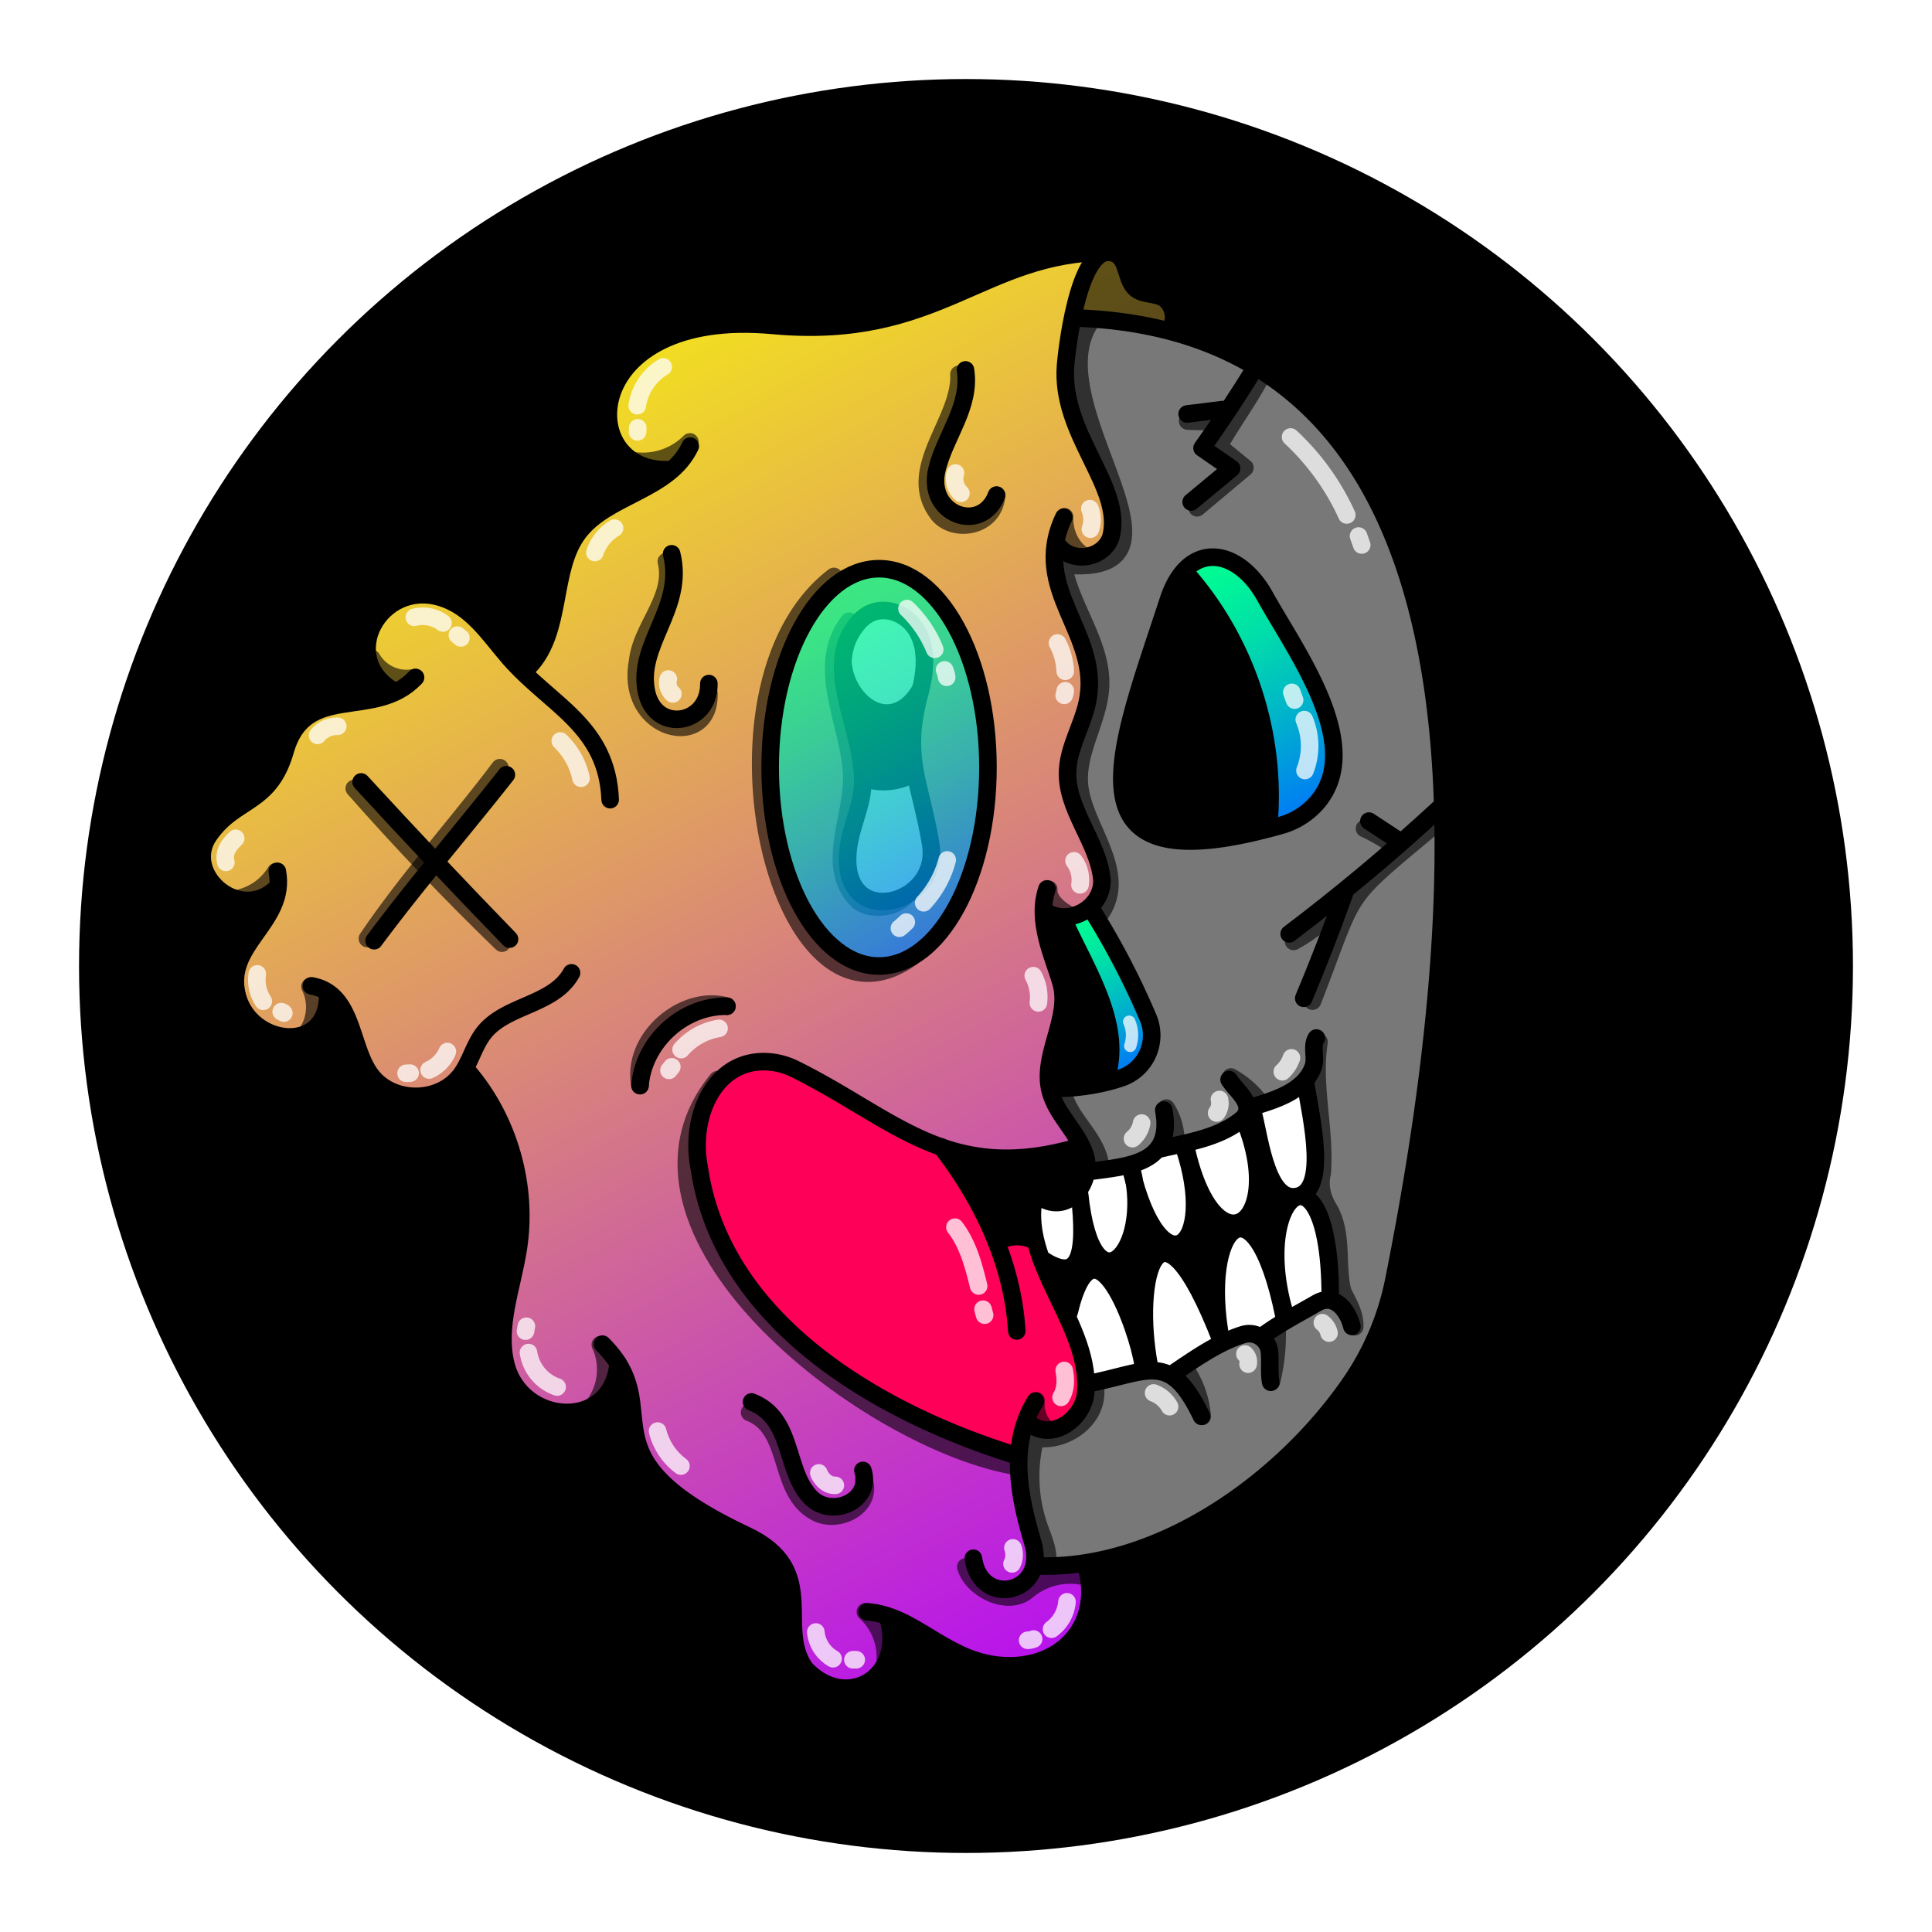 <svg version="1.1" id="Layer_1" xmlns="http://www.w3.org/2000/svg" x="0" y="0" viewBox="0 0 1100 1100" style="enable-background:new 0 0 1100 1100" xml:space="preserve" xmlns:xlink="http://www.w3.org/1999/xlink"><defs><linearGradient id="melt" x1="261.63" y1="115.28" x2="714.97" y2="955.42" gradientUnits="userSpaceOnUse"><stop offset="0" stop-color="#fbff00"/><stop offset="1" stop-color="#b300ff"/></linearGradient><linearGradient id="melt-2" x1="601.89" y1="523.95" x2="649.81" y2="609.9" gradientUnits="userSpaceOnUse"><stop offset="0" stop-color="#00ff90"/><stop offset=".13" stop-color="#00f697"/><stop offset=".34" stop-color="#00dea9"/><stop offset=".6" stop-color="#00b7c7"/><stop offset=".91" stop-color="#0081f1"/><stop offset="1" stop-color="#006fff"/></linearGradient><linearGradient id="melt-3" x1="674.18" y1="318.13" x2="756.15" y2="465.15" xlink:href="#melt-2"/><linearGradient id="melt-4" x1="448.35" y1="340.94" x2="556.04" y2="534.09" xlink:href="#melt-2"/><style>.melt-6{fill:#fff}.melt-7,.melt-9{fill:none;stroke:#000;stroke-linecap:round;stroke-linejoin:round;stroke-width:10px}.melt-9{opacity:.6}</style></defs><defs><clipPath id="clip"><circle cx="550" cy="550" r="500"/></clipPath></defs><g style="clip-path:url(#clip)"><path style="stroke:none;fill:none;clip-path:url(#clip)" d="M0 0h3000v3000H0z"/><filter id="opal"><feTurbulence baseFrequency=".01" seed="103"><animate attributeName="baseFrequency" values="0.02;0.01;0.02" dur="50s" repeatCount="indefinite"/></feTurbulence></filter><rect width="100%" height="100%" filter="url(#opal)"/></g><g/><g id="Layer_89" data-name="Layer 89"><path d="M617.7 891.1a275.6 275.6 0 0 1-28.7-.1c-1.3-26.3-15.6-53.4-4.8-79.6 45.3 11.3 33.7-46.7 20.9-70.8-10.8-17.9-19.4-37-14.4-58.9 40.7 8.4 25.2-35.9 9-55-9.1-23.5 9.7-48.3 4.7-72.2-2.5-11.4-10.3-22.2-7.3-33.8 51.5 6.8 21-52.2 13.5-62-9-26.7 11.9-53.2 9.7-80-1.9-23.5-21-44.1-17.6-67.2 13.7 7.6 45.3 12.6 16-53a129.9 129.9 0 0 1-8.7-77.3q29.3 3.3 58.6 4.9c1.3-17.7-27.4-19.4-35.2-40.5-29-10.9-79.1 19.9-107.5 30-44.7 21.3-99.1-4.4-140.4 15.3-89.2 42.5-6.1 85.5-5.1 78.6-16.2 13.6-41.4 16.9-52.9 36.2-15.6 23-6.5 58.1-31.2 75.9-50.5-76.8-113.1-31.6-74.8 13.3-14.2 10.3-45.7-11.9-64 45-10.5 18-40.6 25-40.7 48.6 0 19.6 23.5 27.7 40.1 22.9-2.7 14.2-16.2 24.2-20.5 38-11.7 36.9 38.9 59.7 52.3 19.6 10.3 15 26.1 81.5 77.5 40.6 38 42.9 32.8 92.7 20.2 144.2-7.4 45.9 44.5 71.4 67.9 28.4 9.5 18.2-3 64.8 77.4 96.9 16.1 9.6 21.9 28.6 21 46.6-5.2 29.3 44.5 67.3 56.7-2.3 25.7 20.9 125.9 51.7 108.3-32.3Z" style="fill:url(#melt)"/><path d="M579 827.1c-87.5-21.7-192.4-92.2-179.3-194 26.7-62.3 87.9.6 126.6 14.5 21.9 11.8 28.5 38 40.4 58.2a32.4 32.4 0 0 1 22.2-.7c6.8 27.4 27.8 51.5 29.4 80.7 1 18.6-18.3 34.4-35.4 24.7-1.6 5.2-3.9 11.3-3.9 16.6Z" style="fill:#ff0059"/><path d="M541.8 656.1a331.2 331.2 0 0 1 26.5 49 26.3 26.3 0 0 1 19.7-.3c-.8-2.6-1.8-27.1 3.1-23.1 16.3 10.5 31.4-13.4 24.5-28.2-24.6 5.2-47.1 10.9-73.8 2.6Z"/><path d="M604.8 742.4c-26.1-45.3-14.4-59.6-12.7-58.8 44.5 4.6 17.6-43.4 4.8-62.5 9.8-3.2 22.5 1.7 30.8-5.9 15.8-25.1-11.2-67.5-21.8-91.4 47.8-15.3-3.1-60 1.2-90.4 7.3-27.6 19.3-38 7.5-69.4-5.8-15.8-16.3-31.7-12.9-49.1 77.7 10.9-16.7-77.9 9.5-133.3 190.6-2 221.7 214.4 208.9 362.9-6.2 151.1-29.8 324.3-225.7 347.2-11-20.1-19.8-56.6-11.2-77.9 47.2 4.4 35.3-43.8 21.6-71.4Zm114.8-273.1c15.1-43.9-19-107.8-44.7-143.5-1.1-1.5-103.3 194.8 44.7 143.5Z" style="fill:#787878"/><path d="m608.9 523.2 12.3-6.8c14.2 28.8 61.1 85.2 7.4 98.5 14.9-29.9-14.1-61.9-19.7-91.7Z" style="fill:url(#melt-2)"/><path d="M677.8 326.8a208.4 208.4 0 0 1 45.9 144.7c4.3 0 56.4-10.3 29.5-71.7-49.9-113.9-76.4-79.8-75.4-73Z" style="fill:url(#melt-3)"/><path d="M596.2 720.5c4 7.7 6.7 16.5 11.6 23.6 29.9 24 98.6 5.8 127.1-21.2 17.9-16.9 13.4-50.7-11.3-58.1-34.8-5.9-124.2 41.1-127.4 55.7Z"/><path class="melt-6" d="M590.8 686.4c-5.2 21.6 14.4 55.3 28.2 20.9 13.3 24.5 26.5-.3 30.5-16.1 13.3 22.6 32.3 20.8 34.2-6.8 21 20.3 31 7.7 34.5-16.4 34.2 35.6 36.8-28.6 21.5-48.4-58.1 38.1-105 40.6-119.7 50.8-5.7 12-14.5 16.6-29.2 16Z"/><path class="melt-6" d="M607 743.8a173.9 173.9 0 0 1 13.4 43.3c47.3-1.9 96-29 117.3-38.7 7.7-4.9 22.1-8.2 20-19.9-2.8-38.9-22.4-76.4-35.1-13.9-2.7-9.5-20.6-35.5-34.7 25.6-4.7-8.3-32.6-56.4-41.1 14.4-26.9-58.3-33.4-16.6-39.8-10.8Z"/><path class="melt-7" d="M591.2 891.6c67.8 2 137.9-46.6 177.8-104.4a157.6 157.6 0 0 0 24.7-58.8c37.6-188.7 79.8-537.5-180.3-547.3"/><path class="melt-7" d="M666.6 186.6c3.6-5.9.9-14.8-5.4-17.6-4.2-1.8-9.2-1.4-13.1-3.6-7.5-4.2-5.3-17.1-12.7-20.7-19.8-9.8-27.4 48.4-28.7 63.1-3.3 39.4 33.3 69.2 25.8 97.9-4.1 12.3-21.7 15.4-29.8 5.2"/><path class="melt-7" d="M605.7 294.5c-19.8 41.7 22 66.3 13.3 105.7-2.8 12.8-10.2 24.6-11.1 37.7-1.6 22.3 17.4 41 19.5 63 .5 15.8-18.3 26.6-31.7 18.3"/><path class="melt-7" d="M596.1 506.1c-6.3 18.5 3.7 38.6 8 53.5 5.8 20-11.3 41.2-6.2 61.4 3.4 13.6 15.6 23.2 19.9 36.5 5.1 15.9-10.6 35.7-26.8 23.3"/><path class="melt-7" d="M592.8 670c-20.4 42.8 28.4 80.2 25.4 122.4-1 15.2-19.1 28.8-32.3 17.9"/><path class="melt-7" d="M589.5 797.8c-15.4 24.9-9.3 54.2-1.5 80.4 8.8 29.4-29.9 37.6-33.8 9m76.4-743.6c-71.7.1-96 50.2-190.3 41.7-110.9-10.4-113.5 83.8-60 82.1"/><path class="melt-7" d="M393 254c-12 25.5-47 27.6-63.4 48.9s-8.9 56.2-28.5 76.7m46.3 75.7c-1.7-42.1-33.6-53.4-57.6-80.9-11.5-13.3-21.2-29-39.1-34.3-34.3-10.2-58.8 34.2-26.8 53.1"/><path class="melt-7" d="M236.6 385.7c-23.3 24.9-62.7 1.8-74.2 41.7-9 31.3-28.5 26.6-43.4 48.2s16.3 49.6 37.4 31"/><path class="melt-7" d="M157.9 496.1c5.5 29.4-30.9 41.4-22.7 71.3 7.6 27.9 50.4 33.2 51.4.3"/><path class="melt-7" d="M177.3 561.3c24.2 4.3 21.8 35.1 34.1 51.1s39.7 15.9 51.6-1.3c5-7.2 7.1-16.2 12.6-23.2 12.7-15.9 39.6-15.5 49.8-34m253.2 274.8c-77.9-24.1-167.4-75.7-180.4-163.4-5.9-29.1 8.3-62.1 38.3-60.8a40.2 40.2 0 0 1 16.5 4.4c56.8 28.2 87.1 65.7 160.8 44.2"/><path class="melt-7" d="M535.9 653c23.5 30.3 40.7 66.5 43 104.8M570 706a21.9 21.9 0 0 1 16.3-.7m-221.9-87.2c2-24.9 24.5-45.5 49.5-45.2"/><path d="M489.5 353.6c-25.8 27.9 8.7 68.5.4 102.5-2.4 10-6.6 19.7-7.2 30-2.9 43.8 52.9 29.4 47.2-5.5s-16.3-49.1-6.3-85.6c3.4-12.7 5-28.1-3.5-38.8-7-8.8-21-12.8-30.6-2.6Z" style="stroke-width:10px;stroke-linecap:round;stroke-linejoin:round;stroke:#000;fill:#fff"/><path class="melt-7" d="M382.4 315.3c7.8 30.9-20.4 51.8-14.2 79.1 5.3 23.3 35.7 18.3 35.4-5.2m146.1-178.6c3.2 20.7-11.5 37.4-16.2 56.5-6.4 25.9 25.3 37.3 33.9 14.8M427.9 798.2c24.1 9.4 18.7 38.7 33.5 54.2 11.8 12.4 35.5 2.4 29.9-15.2m-285.7-392q41.7 45.4 84.5 89.5"/><path class="melt-7" d="M288.3 441.1c-24.9 31.6-51.3 62.2-75.3 94.5m408.8-17.3a439.3 439.3 0 0 1 31.9 61.2 25.6 25.6 0 0 1-14.7 34c-13.8 4.9-31 6.6-39.6 6"/><path class="melt-7" d="M604.9 522.1c12.1 28.2 35.8 61.6 24.5 93m35.8-273.5C637 428.1 603 505.6 729.1 470a42.2 42.2 0 0 0 20.3-12.5c28.7-32.2-11.5-86.1-29.3-118.2-15.4-27.5-43.7-32.1-54.9 2.3Z"/><path class="melt-7" d="M674.9 325.8c34.6 38.8 52.2 92.2 47.5 144M620.1 667c22.9-3.1 48.2-4.3 42.5-35"/><path class="melt-7" d="M660.6 654.1c16.3-3.8 34.4-6.4 47.3-17.6 6.8-8-4.1-15.3-8.1-21.8m12.5 15.7c13.4-4 30.5-9 35.4-23.1 1.8-5.2-1.2-11.6 1.8-16.3m-128 196.4c33.2-6.8 45-17.7 62.6 19m-15.6-24.8c12.1-8.1 25.3-17.5 39.5-21.8a11.6 11.6 0 0 1 14.8 10c.5 5.8-.3 12.3.7 17.2m-3.3-27.3c9.3-6.8 19.6-12 29.6-17.8s17.7 4.2 19.9 13.3"/><path class="melt-7" d="M743.4 617.1c3 19.1 13.8 63.3-6.7 64.3-16.4.8-20-37.5-23.4-48.2l-.2 1.5"/><path class="melt-7" d="M731.8 748.9c-21.1-69.5 25.6-104.5 25.6-10.5M709 638.9c23.6 59.3-18.1 86.5-33.9 14"/><path class="melt-7" d="M731 749c-16.9-82.9-47.9-50-35.8 14-36.3-93.4-50.1-34.6-40.9 14.4"/><path class="melt-7" d="M643.8 665.1c16.8 70.9 50.3 46.4 30-12.9m-23.1 124.2c-2.6-18.4-27.4-90.2-42-29.3"/><path class="melt-7" d="M644.5 666.1c11.5 46.6-22.7 82.2-29.8 14 3.7 33.4.8 51.9-22 36.4M266.2 609.8c23.7 27.6 34.6 65.8 28.8 101.7-3.5 21.8-12.3 43.8-7 65.3 8.8 35 60.5 38.2 63.9-.5"/><path class="melt-7" d="M343 765.3c38.9 38.8-15.8 62.8 81.8 108.8 42.9 20.1 16.5 52.5 33.8 76.1 23.5 24.7 56.3 4.5 47.2-28.1"/><path class="melt-7" d="M493.7 917.7c26.3 1.9 43.2 26.3 72.9 30.2 36.2 4.7 61.9-21.8 51.7-56.6m201.5-431.4q-41.1 38-85.8 71.8m31.4-22.8q-10.8 30.1-23.1 59.5m53.7-90-16.6-10.9m-65.3-257.2q-14.1 22.9-29.7 44.8l16.8 11.6-23 19.1m18-52.6-20.3 2.5"/><path d="M486.9 366.7c-9.8 19.5 19.3 54.7 35.1 18.8-6.9 17.3-6.1 41.9-2.5 60.9a39.1 39.1 0 0 1-26.8 2.2c1.5-29.4-18.6-52.8-5.8-81.9Z"/><path class="melt-9" d="M483.4 353.7c-20.7 26.6 1.9 61 1.6 90.4-.3 22.9-15.3 50.6 3.6 68.9 7.3 5.9 21.8 4 27.7-3.5"/><path d="M480.1 330.6c-65.6 50.2-47.3 254.2 41.3 212.3 61.2-39.9 58.4-255-43.6-211 1.2-.9 2.6-1.7 2.3-1.3Z" style="opacity:.74;fill:url(#melt-4)"/><ellipse class="melt-7" cx="500.5" cy="436.9" rx="62" ry="113.1"/><path class="melt-9" d="M408.5 614.7c-69.6 85.1 82.1 203.6 167.4 219.7M201.7 448.9q40.4 45.8 84.1 88.1"/><path class="melt-9" d="M284.6 437.1c-24.7 32.7-52.5 63.5-75.4 97.3m155.2 83.7c-5.2-27.6 25.6-52.3 49.5-45.2m12.9 231.3c23.8 9.1 15.8 44.1 36.6 56.2 12.1 7.9 33.8-1.8 28.5-17.6m58 49.3c3.6 12.8 23.9 22.7 34.8 13.7a38 38 0 0 1 31.1-8.5M379.4 319.7c5 20.7-14.4 37.1-16.4 57.1-7.3 39.9 41.8 50.9 40.6 17.8M546 213.1c1.2 26.3-30.9 53.9-12.1 79.2 8.5 11.4 32.3 8.3 33.5-10.4m-92.6 46.3C394.1 389.7 442.4 600 519.1 545m87-250.8c-.3 8.4 3.2 16.9 10.2 21.8m-19.2 190.3c-.4 6.4 6 11.4 11.1 14.3m-18.3 276.9a18.8 18.8 0 0 0 6 16.1M492.7 917.7a34.8 34.8 0 0 1 11.3 28.6M341.8 765.6a33.8 33.8 0 0 1-3.3 33.9m-162-237.8a26.3 26.3 0 0 1-1.5 26m-18-91.4a33.1 33.1 0 0 1-22.8 15.5m77.5-136.9a22.8 22.8 0 0 0 24.6 10.9m156.5-134.2a37.7 37.7 0 0 1-32.2 10.7M674 778.1a56.5 56.5 0 0 1 10.5 28.3m42.6-50.5a110.6 110.6 0 0 1-3.2 30.8M751 593.3c-3.9 24.9 3.7 49.8 1.8 74.5-1.7 7-.2 13.7 3.5 19.9 8.8 14.6 4.2 32.2 8.2 47.7 3.1 6.4 7.1 12.7 6.8 20m-70.5-142.2a50.9 50.9 0 0 1 16.5 14.4m-53.3 3.3a34.5 34.5 0 0 1 5.4 20m-64.3-30.1c2.7 15.9 19.2 26.3 21.4 42.6"/><path class="melt-9" d="M623.6 789.5c2.5 18.4-16.9 32-34 29.2a87.3 87.3 0 0 0 2.2 51.1c2.1 6 4.9 12 4.7 18.4m221.2-419.3c-55.2 46.3-44.6 34.7-70.4 101.1m-10.8-34a89 89 0 0 0 18.7-13.5m21.7-50.8a96.4 96.4 0 0 1 13.7 7.7m-72.3-265.6c-7.2 14-16.8 26.5-24.4 40.3l14.9 12.2-27.2 22.8m-5.4-49.4a110.6 110.6 0 0 0 14.1 0m-69.6-56.1c-31.4 47.4 68.3 145.9-15.4 138 4.2 23.9 22.3 44.9 21.3 69.1-.8 18.9-13.2 36.2-12.1 55 1.4 24.3 28.2 50 12.5 73.9"/><path d="M615.2 176.9c1-9.7 5-25 14.8-31.7 12.6.8 12.6 16.8 22.2 21.9 8.7 3.1 16.4 10.7 15.2 20.7-7.1-4.8-42.5-7.1-52.2-10.9Z" style="opacity:.6"/><path d="M544 269.3a11.4 11.4 0 0 0 3.1 11.6m187.7-32.1a139.2 139.2 0 0 1 32 44.4m6.7 12 1.8 5.1M656.8 793.1a17 17 0 0 1 9.1 7.8m42.9-30a6 6 0 0 1 1.8 5.8m42.3-23.6a10.2 10.2 0 0 1 3.8 5.9M650 639.4a14.8 14.8 0 0 1-5.2 8.9m49.5-22.3a9.1 9.1 0 0 1-1.6 7.7m42.6-31.4a18.8 18.8 0 0 1-5.2 7.9M620.5 289.6a15.8 15.8 0 0 1 .3 11.7m-18.7 64.8a37.6 37.6 0 0 1 4.4 16.1m0 11.1a12.2 12.2 0 0 1-.6 2.6m5.6 94.2a18.1 18.1 0 0 1 3.4 13.7m-26.6 51.7a25.3 25.3 0 0 1 2.9 15.5m-47.5 127.7c7.4 9.6 10.6 21.7 13.5 33.5m2.5 13.2.9 3.4m45.3 31.5c1 5.2 1 10.8-1.8 15.3m-27.4 85.7a11.5 11.5 0 0 1-.5 9.1m31.3 21.6a21.6 21.6 0 0 1-8.8 15.6m-10.2 5.6a10.3 10.3 0 0 1-3.4.7m-120.6-4.7a19.6 19.6 0 0 0 9.8 15.2m11.3.6h1.9M374.4 814.8a35.5 35.5 0 0 0 13.3 19.9m78.5 3.9c1.4 3.8 5.2 7.3 9.4 7.1m-174.7-75.6a24.6 24.6 0 0 0 16.3 19.6m-18-31.8.5-2.8m109.7-169.6a36.2 36.2 0 0 0-21.6 12.1m-5.3 9.8-1.6 2m-126.2-10.7a20.1 20.1 0 0 1-10.4 10.5m-10.8 1.8-2.3.1m-84.7-56.6a22.1 22.1 0 0 0 3.4 15.6m10.2 5.9a2.8 2.8 0 0 1 1.5.8m-27.4-99.5c-3.9 3.8-7.1 8-5.6 13.7m52.2-72.3a14.5 14.5 0 0 1 11.5-5.2m43.6-62a19.1 19.1 0 0 1 16.3 3.2m8.2 6.9 2 1.6m118.1 23.4a8.4 8.4 0 0 0 2.6 8.5m-33.2-94.4a25.7 25.7 0 0 0-11.2 13.9m38.9-105.7a31.2 31.2 0 0 0-14.8 22.1m.3 12.6-.1 2.3m153.4 100.6a67.4 67.4 0 0 1 15.8 23.2m5.6 11.7a14.5 14.5 0 0 1 1.2 4.2m.3 104a56.9 56.9 0 0 1-13.4 24.4m-9.9 11a44 44 0 0 1-3.9 3.5M319 421.9a41.2 41.2 0 0 1 11.8 21.2m411.8-33.4a38.3 38.3 0 0 1 .4 29m-7.5-44.5 1.6 4.4" style="stroke:#fff;opacity:.75;stroke-linecap:round;stroke-linejoin:round;stroke-width:10px;fill:none"/><path d="M642.9 581.7a18.8 18.8 0 0 1 .6 13.8" style="stroke-width:7px;stroke:#fff;opacity:.75;stroke-linecap:round;stroke-linejoin:round;fill:none"/></g><circle class="melt-7" cx="550" cy="550" r="500" id="Layer_51" data-name="Layer 51"/></svg>
